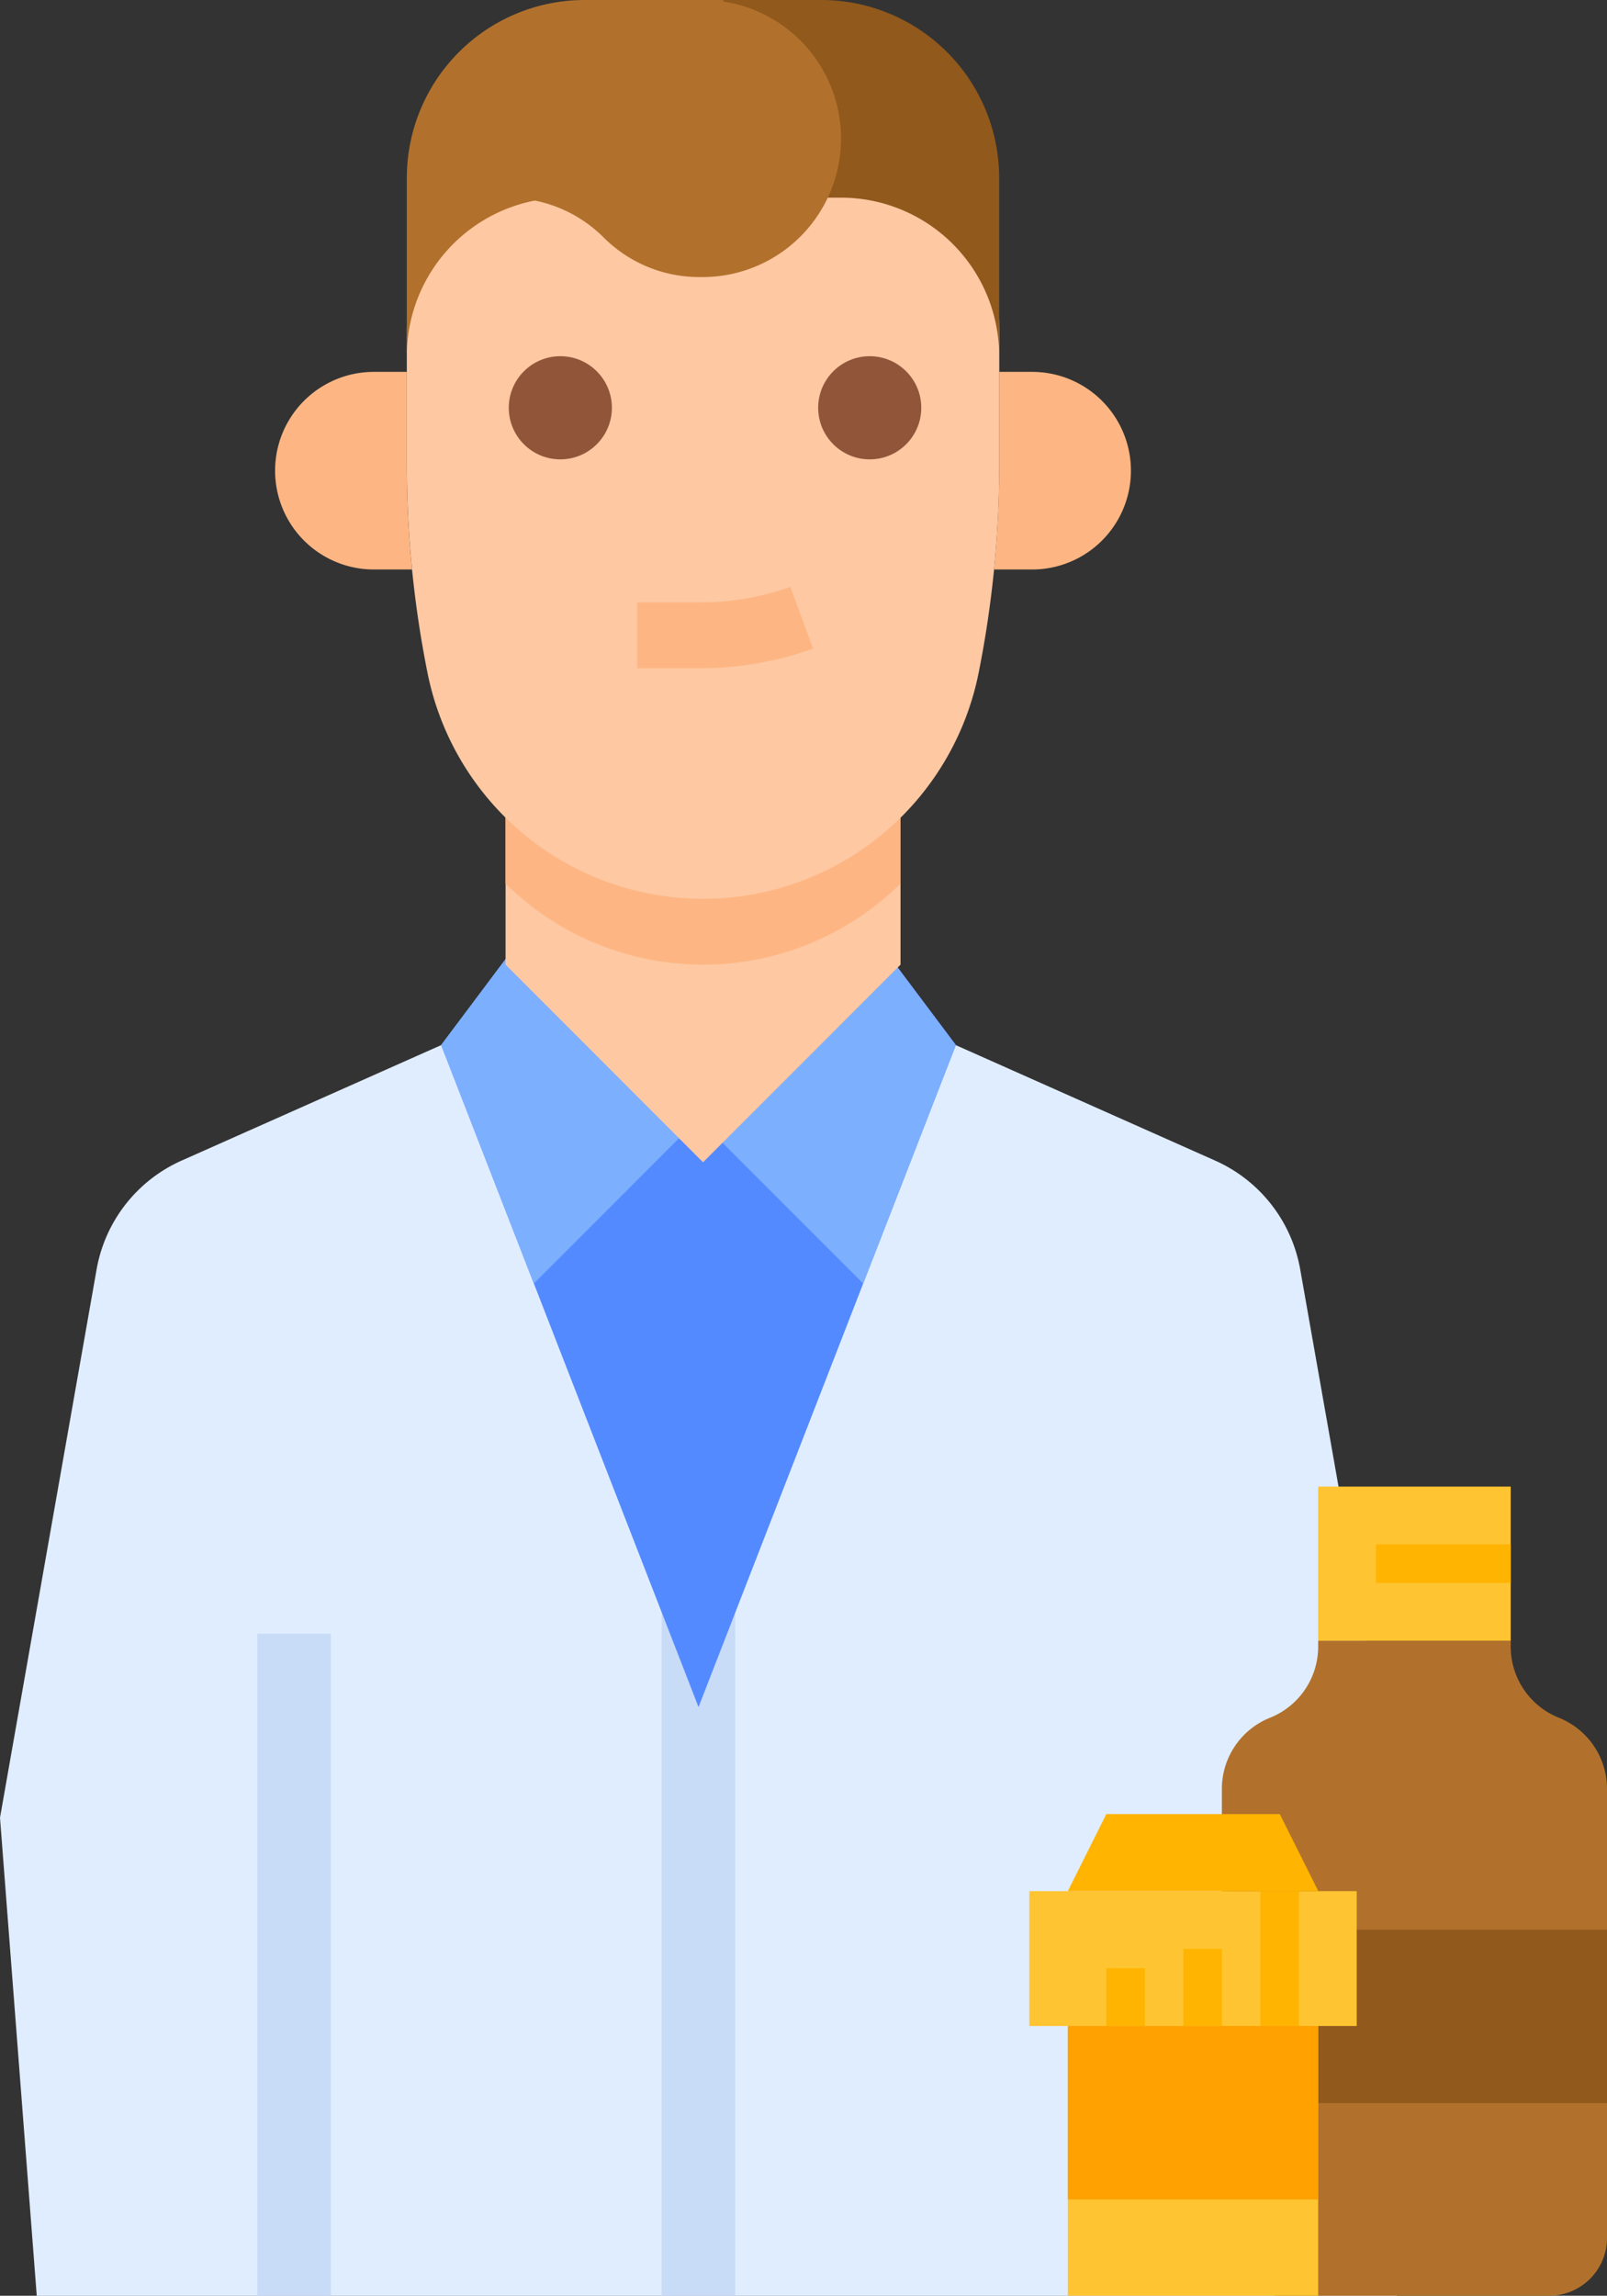 <svg id="Chemist" xmlns="http://www.w3.org/2000/svg" width="42.457" height="60.622" viewBox="0 0 42.457 60.622">
  <rect x="0" y="0" width="42.457" height="60.622" fill="#333333" stroke="none"/>
  <path id="Path_2135" data-name="Path 2135" d="M60.907,199.6l-2.555-14.476a3.885,3.885,0,0,0-2.248-2.875L49.252,179.2l-3.814-5.085h-5.97L35.655,179.2,28.8,182.248a3.885,3.885,0,0,0-2.248,2.875L24,199.6l.971,12.626H60.907Z" transform="translate(-24 -151.602)" fill="#e0edff"/>
  <path id="Path_2136" data-name="Path 2136" d="M168,312h1.943v21.367H168Z" transform="translate(-150.518 -272.745)" fill="#c8dbf7"/>
  <path id="Path_2137" data-name="Path 2137" d="M133.6,179.2l-6.8,17.482L120,179.2l2.081-2.775,1.732-2.309h5.971l1.732,2.309Z" transform="translate(-108.345 -151.605)" fill="#548aff"/>
  <path id="Path_2138" data-name="Path 2138" d="M122.448,202.212l4.351-4.351-4.717-4.717L120,195.918Z" transform="translate(-108.345 -168.319)" fill="#7dafff"/>
  <path id="Path_2148" data-name="Path 2148" d="M80,344h1.942v17.482H80Z" transform="translate(-73.201 -300.86)" fill="#c8dbf7"/>
  <path id="Path_2149" data-name="Path 2149" d="M180.351,202.212,176,197.86l4.717-4.717,2.081,2.775Z" transform="translate(-157.546 -168.319)" fill="#7dafff"/>
  <path id="Path_2133" data-name="Path 2133" d="M338.175,231.771V219.914a2.023,2.023,0,0,0-1.272-1.879,2.023,2.023,0,0,1-1.272-1.879V216h-5.087v.156a2.023,2.023,0,0,1-1.272,1.879A2.023,2.023,0,0,0,328,219.914v11.857a1.526,1.526,0,0,0,1.526,1.526h7.122A1.526,1.526,0,0,0,338.175,231.771Z" transform="translate(-295.718 -172.676)" fill="#b1712c"/>
  <path id="Path_2134" data-name="Path 2134" d="M368,336h7.631v4.579H368Z" transform="translate(-333.174 -285.044)" fill="#91591c"/>
  <path id="Path_2139" data-name="Path 2139" d="M248,320h8.649v3.561H248Z" transform="translate(-220.805 -270.062)" fill="#ffc431"/>
  <path id="Path_2140" data-name="Path 2140" d="M264,290.035,265.017,288H269.6l1.018,2.035Z" transform="translate(-235.788 -240.097)" fill="#ffb401"/>
  <path id="Path_2141" data-name="Path 2141" d="M264,376h6.614v7.122H264Z" transform="translate(-235.788 -322.501)" fill="#ffc431"/>
  <g id="Group_101" data-name="Group 101" transform="translate(29.23 49.938)">
    <path id="Path_2142" data-name="Path 2142" d="M280,352h1.017v1.526H280Z" transform="translate(-280 -349.965)" fill="#ffb401"/>
    <path id="Path_2143" data-name="Path 2143" d="M312,344h1.017v2.035H312Z" transform="translate(-309.965 -342.474)" fill="#ffb401"/>
    <path id="Path_2144" data-name="Path 2144" d="M344,320h1.017v3.561H344Z" transform="translate(-339.93 -320)" fill="#ffb401"/>
  </g>
  <path id="Path_2145" data-name="Path 2145" d="M264,376h6.614v4.579H264Z" transform="translate(-235.788 -322.501)" fill="#ffa100"/>
  <path id="Path_2146" data-name="Path 2146" d="M368,152h5.087v4.07H368Z" transform="translate(-333.174 -112.745)" fill="#ffc431"/>
  <path id="Path_2147" data-name="Path 2147" d="M392,176h3.561v1.017H392Z" transform="translate(-355.648 -135.219)" fill="#ffb401"/>
  <path id="Path_2158" data-name="Path 2158" d="M218.435,200v6.957l-5.218,5.218L208,206.957V200Z" transform="translate(-194.643 -181.484)" fill="#fdc8a2"/>
  <path id="Path_2159" data-name="Path 2159" d="M218.435,208v3.945q-.245.241-.51.46a7.426,7.426,0,0,1-9.926-.46V208Z" transform="translate(-194.643 -188.615)" fill="#fdb683"/>
  <path id="Path_2157" data-name="Path 2157" d="M191.827,60.463a7.425,7.425,0,0,1-7.281-5.969A28.094,28.094,0,0,1,184,48.986V45.418a7.827,7.827,0,0,1,15.653,0v3.568a28.093,28.093,0,0,1-.545,5.508,7.425,7.425,0,0,1-7.281,5.97Z" transform="translate(-173.252 -36.729)" fill="#fdc8a2"/>
  <circle id="Ellipse_45" data-name="Ellipse 45" cx="1.362" cy="1.362" r="1.362" transform="translate(13.442 9.406)" fill="#91563a"/>
  <circle id="Ellipse_46" data-name="Ellipse 46" cx="1.362" cy="1.362" r="1.362" transform="translate(21.616 9.406)" fill="#91563a"/>
  <g id="Group_102" data-name="Group 102" transform="translate(7.269 9.82)">
    <path id="Path_2069" data-name="Path 2069" d="M241.619,174.387H240v-1.739h1.619a7.065,7.065,0,0,0,2.427-.409l.6,1.63A8.817,8.817,0,0,1,241.619,174.387Z" transform="translate(-230.434 -166.561)" fill="#fdb683"/>
    <path id="Path_2070" data-name="Path 2070" d="M155.478,120h-.87a2.609,2.609,0,1,0,0,5.218h1.008q-.138-1.386-.138-2.781Z" transform="translate(-152 -120)" fill="#fdb683"/>
    <path id="Path_2071" data-name="Path 2071" d="M327.735,120h-.87v2.437q0,1.394-.138,2.781h1.008a2.609,2.609,0,1,0,0-5.218Z" transform="translate(-307.734 -120)" fill="#fdb683"/>
  </g>
  <path id="Path_2161" data-name="Path 2161" d="M168,24h3.658a4.7,4.7,0,0,1,4.7,4.7v4.7a4.181,4.181,0,0,0-4.181-4.181H168Z" transform="translate(-149.96 -24)" fill="#91591c"/>
  <path id="Path_2162" data-name="Path 2162" d="M176.361,24H172.7a4.7,4.7,0,0,0-4.7,4.7v4.7a4.181,4.181,0,0,1,4.181-4.181h4.181Z" transform="translate(-157.252 -24)" fill="#b1712c"/>
  <path id="Path_2160" data-name="Path 2160" d="M120,29.226h1.657a3.568,3.568,0,0,1,2.523,1.045,3.568,3.568,0,0,0,2.523,1.045h.09a3.658,3.658,0,1,0,0-7.316h-2.613A4.181,4.181,0,0,0,120,28.181Z" transform="translate(-108.231 -24)" fill="#b1712c"/>
</svg>
